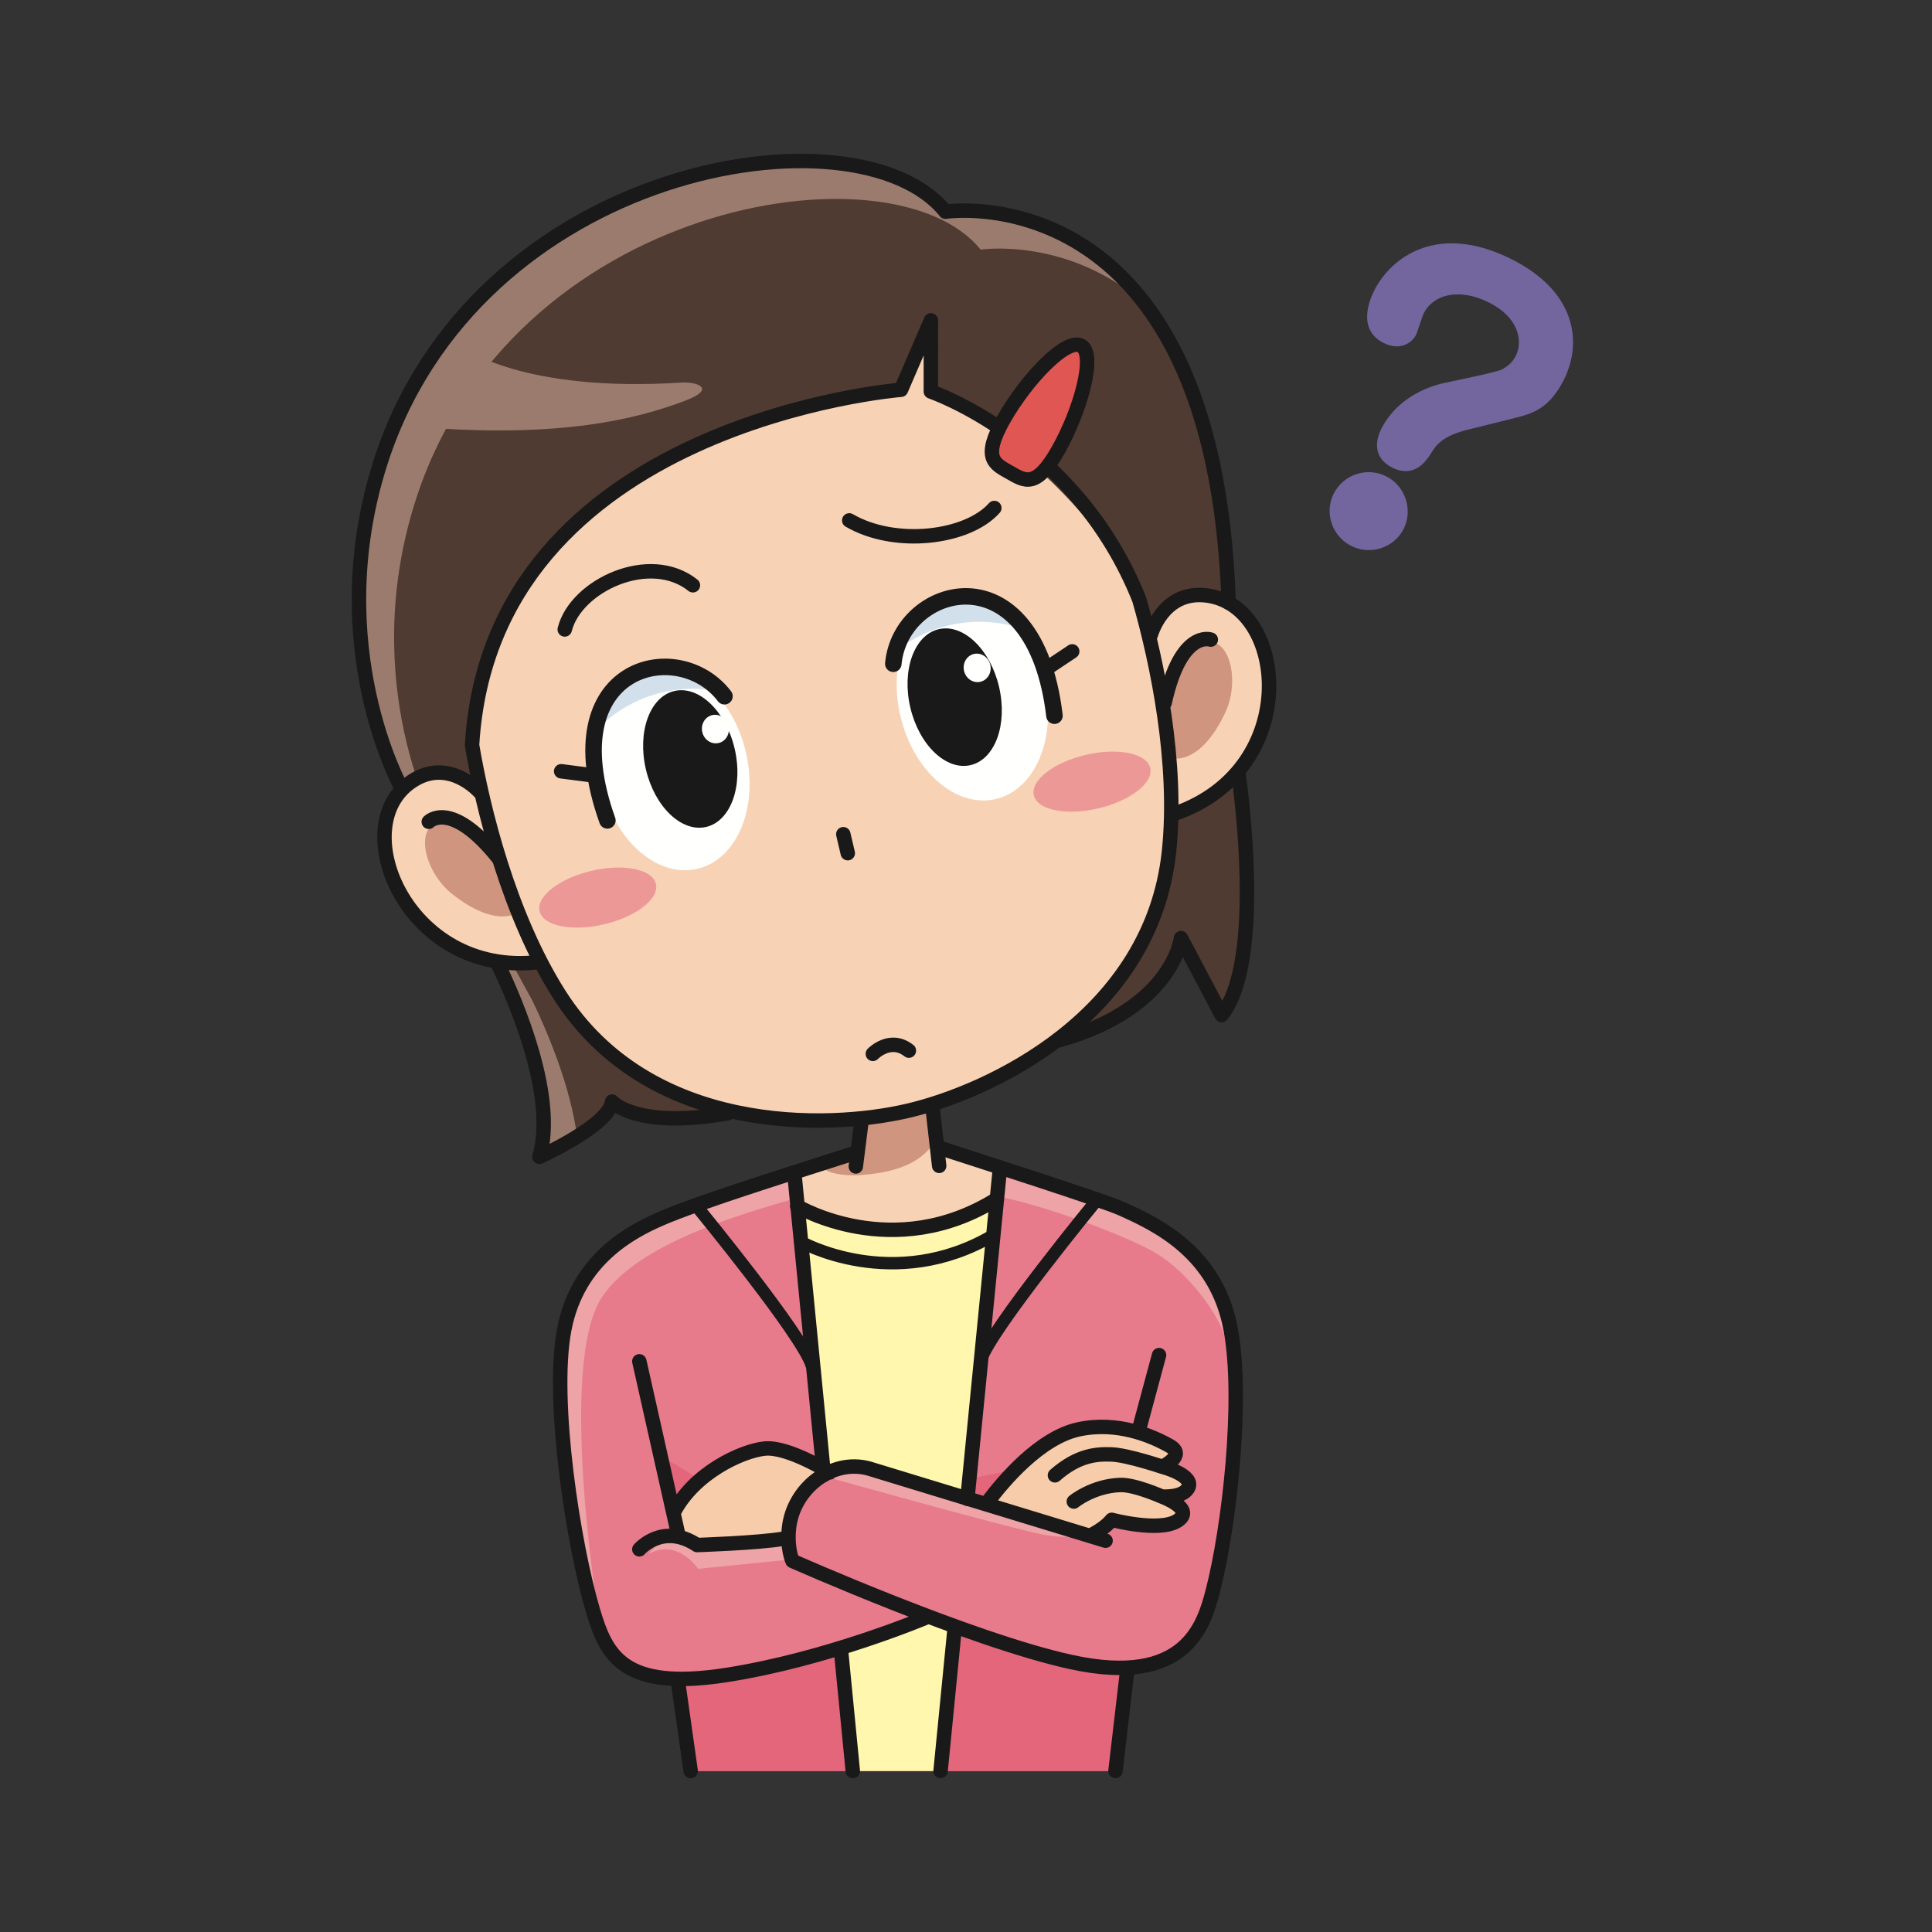 <svg:svg xmlns:svg="http://www.w3.org/2000/svg" height="748.923" version="1.1" viewBox="-136.349 -57.313 748.923 748.923" width="748.923" x="0" y="0">
  <svg:rect x="-136.349" y="-57.313" width="748.923" height="748.923" fill="#333333" stroke="none"/>
  <svg:defs>
    <svg:clipPath id="Clip_1">
      <svg:path d="M-0,632 L473.424,632 L473.424,2.296 L-0,2.296 z" />
    </svg:clipPath>
  </svg:defs>
  <svg:g id="Layer_1">
    <svg:path d="M83.036,451.364 C85.512,433.052 116.16,415.56 116.16,415.56 C136.864,403.596 194.228,390.48 194.228,390.48 L229.084,390.48 C229.084,390.48 291.392,405.908 307.192,413.436 C320.708,419.868 338.404,434.436 343.02,460.836 C343.02,460.836 341.424,513.736 340.436,523.14 C339.448,532.544 334.496,570.168 324.104,580.56 C313.708,590.96 300.344,589.472 300.344,589.472 L296.384,629.2 L130.56,629.2 L126.104,594.92 C126.104,594.92 105.312,594.42 97.888,581.056 C90.464,567.692 74.624,480.076 83.036,451.364" fill="#E77B8C" />
    <svg:path d="M130.56,629.2 L296.384,629.2 L300.308,589.808 C280.656,587.92 222.628,570.168 222.628,570.168 C222.628,570.168 169.664,586.004 153.328,589.964 C136.992,593.928 118.676,593.432 118.676,593.432 L118.708,593.96 C122.968,594.832 126.104,594.92 126.104,594.92 L130.56,629.2" fill="#E3667B" />
    <svg:path d="M194.228,629.2 L172.664,410.232 C172.664,410.232 209.876,432.656 250.096,407.444 L228.256,629.2 L194.228,629.2" fill="#FFF7AD" />
    <svg:path d="M229.084,390.48 L225.876,366.556 L197.484,368.784 L194.228,390.48 L171.884,396.084 L173.928,409.624 C173.928,409.624 187.608,419.42 211.244,419.42 C234.88,419.42 249.732,408.964 249.732,408.964 L251.204,396.172 L229.084,390.48" fill="#F8D2B5" />
    <svg:path d="M196.688,398.232 C217.988,396.852 224.38,389.212 227.9,381.652 L226.144,368.56 C225.64,367.912 225.084,367.276 224.464,366.668 L197.484,368.784 L194.228,390.48 L182.436,394.708 C183.204,397.62 191.648,398.56 196.688,398.232" fill="#CF957E" />
    <svg:path d="M180.06,516.956 C180.06,516.956 190.204,510.024 194.66,510.272 C199.116,510.52 243.912,525.368 243.912,525.368 L238.224,574.372 L222.628,570.168 L188.224,581.796 L175.108,548.88 C175.108,548.88 175.356,521.16 180.06,516.956" fill="#E77B8C" />
    <svg:path d="M171.644,407.308 C150.604,413.496 111.548,424.42 97.232,445.136 C79.08,471.412 96.336,573.692 96.336,573.692 C96.336,573.692 81.788,520.192 80.896,487.336 C80.08,456.944 86.868,437.572 100.032,426.568 C113.196,415.548 149.636,400.78 172.632,396.668 C172.632,396.668 171.892,407.064 171.644,407.308" fill="#EEA3A6" />
    <svg:path d="M251.088,395.928 C316.924,416.964 329.176,429.084 333.012,439.484 C334.924,444.684 339.688,461.816 338.456,461.268 C337.444,455.216 325.836,436.272 310.244,427.608 C298.328,420.988 267.684,409.696 250.512,406.488 C250.348,406.568 251.748,395.724 251.088,395.928" fill="#EEA3A6" />
    <svg:path d="M115.096,545.076 C115.096,545.076 119.476,538.78 126.32,538.78 C133.164,538.78 138.58,542.1 138.58,542.1 L168.324,539.74 L169.588,547.272 L134.264,550.832 C134.264,550.832 126.32,538.788 115.096,545.076" fill="#EEA3A6" />
    <svg:path d="M241.66,515.448 L255.872,512.604 L246.536,525.184 L239.228,523.964 L241.66,515.448" fill="#E3667B" />
    <svg:path d="M120.284,507.324 L135.304,516.256 L125.964,527.624 L120.284,507.324" fill="#E3667B" />
    <svg:path d="M183.524,515.056 C183.524,515.056 194.744,509.452 198.044,510.768 C201.344,512.084 286.152,537.168 286.152,537.168 C286.152,537.168 279.884,539.804 267.676,537.496 C255.464,535.184 183.524,515.056 183.524,515.056" fill="#EEA3A6" />
    <svg:path d="M125.756,529.296 L127.372,537.452 L128.792,538.004 C130.576,538.564 132.476,539.436 134.464,540.756 C134.464,540.756 158.332,540.132 168.012,538.484 C168.012,538.484 169.004,528.256 173.624,521.652 C178.244,515.056 184.844,513.736 184.844,513.736 C184.844,513.736 169.408,502.748 160.424,503.68 C151.464,504.628 133.28,513.128 125.492,528.24 L125.756,529.296" fill="#F7CCAA" />
    <svg:path d="M287.472,538.816 C290.26,537.372 293.548,535.3 295.584,532.788 C295.584,532.788 313.98,537.668 320.932,533.104 C327.88,528.532 314.84,523.828 314.84,523.828 C314.84,523.828 322.596,524.46 324.848,520.72 C327.888,515.692 315.028,512.372 315.028,512.372 C315.028,512.372 324.408,508.06 317.888,504.372 C311.112,500.544 297.816,494.8 282.924,497.988 C268.208,501.152 253.968,517.772 248.268,525.16 C248.268,525.16 287.244,538.452 287.472,538.816" fill="#F7CCAA" />
    <svg:g>
      <svg:path d="M198.66,368.896 L195.404,394.848 M224.508,366.444 L227.712,394.624 M126.428,594.228 L131.384,629.2 M300.676,589.636 L296.056,629.2 M189.652,582.388 L194.228,629.2 M171.644,398.24 L183.004,514.42 M233.712,573.796 L228.256,629.2 M251.204,396.208 L238.652,523.676 M172.664,410.232 C172.664,410.232 209.876,432.656 250.096,407.444" fill-opacity="0" stroke="#1A1919" stroke-linecap="round" stroke-linejoin="round" stroke-width="5.6" />
      <svg:path d="M173.928,423.972 C173.928,423.972 209.924,444.436 248.832,421.432 M134.352,411.108 C134.352,411.108 174.684,460.244 178.244,471.824 M289.192,407.444 C289.192,407.444 247.468,458.264 243.912,469.844" fill-opacity="0" stroke="#1A1919" stroke-linecap="round" stroke-linejoin="round" stroke-width="4.8" />
      <svg:path d="M274.348,345.908 C318.432,333.476 321.448,306.348 321.448,306.348 L337.216,336.184 C351.988,317.552 346.412,262.752 343.768,242.708 L339.932,176.288 C334.44,8.704 230.144,24.748 230.144,24.748 C196.116,-17.788 47.24,5.96 10.728,123.252 C-11.12,193.452 19.116,247.796 19.116,247.796 L56.416,315.88 C64.292,332.2 79.444,368.176 72.748,391.132 C72.748,391.132 99.748,379 100.94,369.684 C100.94,369.684 110.02,380.532 145.816,374.224" fill="#4F3B31" />
      <svg:path d="M87.348,383.292 C84.832,363.608 75.616,342.156 70.028,330.584 L32.732,262.5 C32.732,262.5 2.5,208.152 24.344,137.956 C60.848,20.664 209.74,-3.088 243.76,39.456 C243.76,39.456 277.544,34.272 307.668,60.688 C275.224,17.824 230.144,24.748 230.144,24.748 C196.116,-17.788 47.24,5.96 10.728,123.252 C-11.12,193.452 19.116,247.796 19.116,247.796 L56.416,315.88 C64.292,332.2 79.444,368.176 72.748,391.132 C72.748,391.132 80.14,387.804 87.348,383.292" fill="#9B7B6D" />
      <svg:path d="M49.428,249.516 C49.428,249.516 38.26,236.908 24.644,244.72 C-3.74,261 20.892,321.98 72.624,315.608" fill="#F8D2B5" />
    </svg:g>
    <svg:path d="M309.792,188.692 C309.792,188.692 314.192,172.432 329.848,173.368 C362.528,175.336 369.268,240.512 319.3,258" fill="#F8D2B5" />
    <svg:path d="M46.636,231.536 C54.636,106.696 212.916,93.776 212.916,93.776 L224.504,66.868 L224.484,94.456 C224.484,94.456 280.896,124.32 305.284,175.112 C312.232,199.276 320.432,238.552 316.8,272.828 C309.988,336.952 247.076,365.888 215.696,373.244 C184.34,380.6 115.116,382.668 80.504,328.26 C60.948,297.516 50.756,255.896 46.636,231.536" fill="#F8D2B5" />
    <svg:path d="M152.792,234.276 C157.804,255.636 149.376,275.868 133.976,279.48 C118.592,283.092 102.032,268.72 97.02,247.364 C92.012,226.004 100.448,205.76 115.832,202.148 C131.236,198.536 147.78,212.92 152.792,234.276" fill="#FFFFFE" />
    <svg:path d="M268.464,207.224 C273.472,228.576 265.044,248.82 249.652,252.432 C234.252,256.044 217.712,241.656 212.7,220.308 C207.688,198.948 216.108,178.708 231.508,175.096 C246.912,171.484 263.448,185.868 268.464,207.224" fill="#FFFFFE" />
    <svg:path d="M117.916,285.328 C119.256,291.052 110.252,298.068 97.8,300.988 C85.34,303.912 74.148,301.632 72.808,295.908 C71.464,290.188 80.476,283.176 92.94,280.256 C105.392,277.332 116.572,279.608 117.916,285.328" fill="#EC9896" />
    <svg:path d="M309.528,240.376 C310.864,246.1 301.848,253.12 289.396,256.044 C276.932,258.968 265.748,256.688 264.404,250.964 C263.06,245.24 272.068,238.228 284.536,235.308 C296.988,232.384 308.184,234.656 309.528,240.376" fill="#EC9896" />
    <svg:path d="M64.244,296.508 L56.528,273.748 C56.528,273.748 46.82,260.796 36.58,260.844 C23.376,260.908 27.648,280.256 38.804,289.132 C55.876,302.72 64.244,296.508 64.244,296.508" fill="#CF957E" />
    <svg:path d="M319.16,236.704 L315.956,212.888 C315.956,212.888 318.888,196.968 328.092,192.46 C339.94,186.648 344.716,205.876 338.668,218.784 C329.424,238.548 319.16,236.704 319.16,236.704" fill="#CF957E" />
    <svg:path d="M120.52,211.044 C126.98,209.536 133.428,209.336 139.616,210.192 C132.664,203.48 124.096,200.212 115.832,202.148 C106.52,204.336 99.784,212.624 96.996,223.548 C103.416,217.628 111.384,213.192 120.52,211.044" fill="#D2E0EB" />
    <svg:path d="M231.464,185.104 C224.988,186.62 219.132,189.308 213.972,192.824 C217.216,183.728 223.444,176.988 231.68,175.056 C241.02,172.864 250.724,177.3 258.076,185.856 C249.7,183.38 240.588,182.96 231.464,185.104" fill="#D2E0EB" />
    <svg:path d="M26.68,108.252 C81.396,112.648 110.88,104.968 129.236,98.02 C141.572,93.372 133.844,90.592 127.816,90.984 C65.848,94.976 42.916,77.256 42.916,77.256 L26.68,108.252" fill="#9B7B6D" />
    <svg:g>
      <svg:path d="M19.116,247.796 C19.116,247.796 -11.12,193.452 10.728,123.252 C47.24,5.96 196.116,-17.788 230.144,24.748 C230.144,24.748 334.44,8.704 339.932,176.288 M56.416,315.88 C64.292,332.2 79.444,368.176 72.748,391.132 C72.748,391.132 99.748,379 100.94,369.684 C100.94,369.684 110.02,380.532 145.816,374.224 M343.768,242.708 C346.412,262.752 351.988,317.552 337.216,336.184 L321.448,306.348 C321.448,306.348 318.432,333.476 274.348,345.908 M132.252,169.564 C115.584,156.232 86.824,169.64 82.568,186.688 M192.848,144.412 C210.644,154.776 238.72,151.348 249.092,139.6" fill-opacity="0" stroke="#1A1919" stroke-linecap="round" stroke-linejoin="round" stroke-width="5.6" />
      <svg:path d="M144.488,212.58 C126.636,189.1 77.584,200.48 99.092,260.708" fill-opacity="0" stroke="#1A1919" stroke-linecap="round" stroke-linejoin="round" stroke-width="6.4" />
      <svg:path d="M49.428,249.516 C49.428,249.516 38.26,236.908 24.644,244.72 C-3.74,261 20.892,321.98 72.624,315.608 M29.86,261.24 C29.86,261.24 38.392,252.312 56.788,275.232" fill-opacity="0" stroke="#1A1919" stroke-linecap="round" stroke-linejoin="round" stroke-width="5.6" />
    </svg:g>
    <svg:path d="M209.936,199.988 C212.772,169.036 264.644,154.64 272.404,220.124" fill-opacity="0" stroke="#1A1919" stroke-linecap="round" stroke-linejoin="round" stroke-width="6.4" />
    <svg:path d="M309.792,188.692 C309.792,188.692 314.192,172.432 329.848,173.368 C362.528,175.336 369.268,240.512 319.3,258 M333.012,190.628 C333.012,190.628 321.424,186.428 315.12,215.132 M192.28,273.416 L190.552,266.06" fill-opacity="0" stroke="#1A1919" stroke-linecap="round" stroke-linejoin="round" stroke-width="5.6" />
    <svg:path d="M148.424,232.868 C151.832,247.412 146.904,261.012 137.4,263.24 C127.908,265.468 117.44,255.48 114.028,240.936 C110.616,226.384 115.548,212.776 125.044,210.552 C134.54,208.32 145.008,218.312 148.424,232.868" fill="#1A1919" />
    <svg:path d="M216.532,216.968 C219.944,231.52 230.408,241.504 239.9,239.276 C249.408,237.044 254.332,223.456 250.916,208.9 C247.508,194.356 237.048,184.356 227.54,186.588 C218.048,188.816 213.12,202.42 216.532,216.968" fill="#1A1919" />
    <svg:path d="M146.048,224.116 C146.748,227.096 145.044,230.044 142.232,230.704 C139.424,231.364 136.588,229.48 135.892,226.5 C135.192,223.516 136.896,220.564 139.7,219.908 C142.512,219.248 145.348,221.132 146.048,224.116" fill="#FFFFFE" />
    <svg:path d="M247.524,200.396 C248.224,203.372 246.5,206.316 243.704,206.972 C240.9,207.632 238.06,205.756 237.36,202.78 C236.66,199.8 238.372,196.848 241.172,196.192 C243.972,195.536 246.824,197.416 247.524,200.396" fill="#FFFFFE" />
    <svg:path d="M46.636,231.536 C54,106.296 212.916,93.776 212.916,93.776 L224.504,66.868 L224.484,94.456 C224.484,94.456 280.848,113.708 305.284,175.112 C312.232,199.276 320.432,238.552 316.8,272.828 C309.988,336.952 247.076,365.888 215.696,373.244 C184.34,380.6 115.116,382.668 80.504,328.26 C60.948,297.516 50.756,255.896 46.636,231.536 z" fill-opacity="0" stroke="#1A1919" stroke-linecap="round" stroke-linejoin="round" stroke-width="5.6" />
    <svg:path d="M282.776,76.72 C288.604,80.02 282.464,101.92 273.856,117.144 C265.248,132.356 260.848,129.1 255.036,125.8 C249.208,122.508 244.152,120.424 252.752,105.2 C261.372,89.988 276.956,73.424 282.776,76.72" fill="#E05652" />
    <svg:g clip-path="url(#Clip_1)">
      <svg:path d="M282.776,76.72 C288.604,80.02 282.464,101.92 273.856,117.144 C265.248,132.356 260.848,129.1 255.036,125.8 C249.208,122.508 244.152,120.424 252.752,105.2 C261.372,89.988 276.956,73.424 282.776,76.72 z M81.18,241.66 L93.064,243.192 M279.284,195.188 L269.316,201.844 M195.464,389.496 C174.624,396.24 134.34,408.664 119.24,415.348 C108.684,420.02 87.564,430.692 82.364,458.164 C77.172,485.62 85.992,541.944 93.556,567.152 C98.692,584.272 105.06,598.196 145.064,592.008 C184.324,585.928 222.672,569.692 222.672,569.692 M227.944,387.66 C243.112,392.604 290.892,407.884 298.184,411.136 C312.044,417.324 335.308,428.216 340.752,458.164 C345.752,485.668 340.076,534.92 333.872,559.06 C330.416,572.488 323.68,596.716 278.932,586.972 C240.112,578.52 170.836,547.764 170.836,547.764 C170.836,547.764 168.62,542.868 169.508,534.92 C171.204,519.708 186.052,508.012 200.484,511.944 L292.216,539.928 M185.332,513.452 C185.332,513.452 169.112,503.264 160.056,504.216 C151.008,505.168 132.676,513.736 124.82,528.972 M111.484,470.388 L126.724,538.264 M312.948,467.98 L304.9,497.864 M111.484,543.268 C111.484,543.268 120.536,532.788 133.868,541.604 C133.868,541.604 157.42,540.836 167.184,539.176 M247.092,524.144 C252.552,516.996 266.628,500.012 281.824,496.752 C296.848,493.528 310.256,499.316 317.084,503.176 C323.66,506.908 314.196,511.264 314.196,511.264 C314.196,511.264 327.176,514.604 324.104,519.676 C321.832,523.436 314.012,522.8 314.012,522.8 C314.012,522.8 327.168,527.544 320.152,532.16 C313.144,536.764 294.596,531.832 294.596,531.832 C292.548,534.38 289.232,536.46 286.428,537.904 M314.012,522.8 C314.012,522.8 303.568,518.124 297.884,518.324 C287.268,518.7 279.904,524.756 279.904,524.756 M314.196,511.264 C314.196,511.264 300.784,506.748 294.652,506.488 C288.816,506.264 281.596,506.684 272.588,514.58" fill-opacity="0" stroke="#1A1919" stroke-linecap="round" stroke-linejoin="round" stroke-width="5.6" />
      <svg:path d="M380.64,134.052 C384.38,126.648 393.488,123.532 401.032,127.336 C408.436,131.076 411.484,140.32 407.748,147.728 C404.084,154.992 394.98,158.112 387.428,154.304 C379.888,150.496 376.98,141.32 380.64,134.052 z M469.82,90 C464.184,101.176 457.456,103.044 451.224,104.632 C445.412,106.08 439.588,107.528 433.784,108.976 C422.504,111.528 420.176,115.44 418.144,118.796 C416.804,120.744 412.232,128.428 403.284,123.92 C396.58,120.536 396.316,114.448 399.136,108.856 C403.86,99.496 413.252,93.364 423.696,91.1 C428.596,90.06 444.424,86.828 445.964,85.852 C447.932,84.744 449.9,83.28 451.24,80.62 C453.916,75.312 452.832,66.004 440.812,59.944 C429.916,54.444 419.48,56.364 415.532,64.192 C414.9,65.452 413.124,71.392 412.56,72.508 C411.012,75.588 406.38,78.852 399.956,75.616 C389.612,70.4 394.62,58.732 396.316,55.376 C402.94,42.248 421.112,28.796 449.752,43.244 C474.628,55.796 477.152,75.468 469.82,90" fill="#73659E" />
    </svg:g>
    <svg:path d="M201.996,351.208 C201.996,351.208 208.708,344.236 215.968,349.956" fill-opacity="0" stroke="#1A1919" stroke-linecap="round" stroke-linejoin="round" stroke-width="5.6" />
  </svg:g>
</svg:svg>